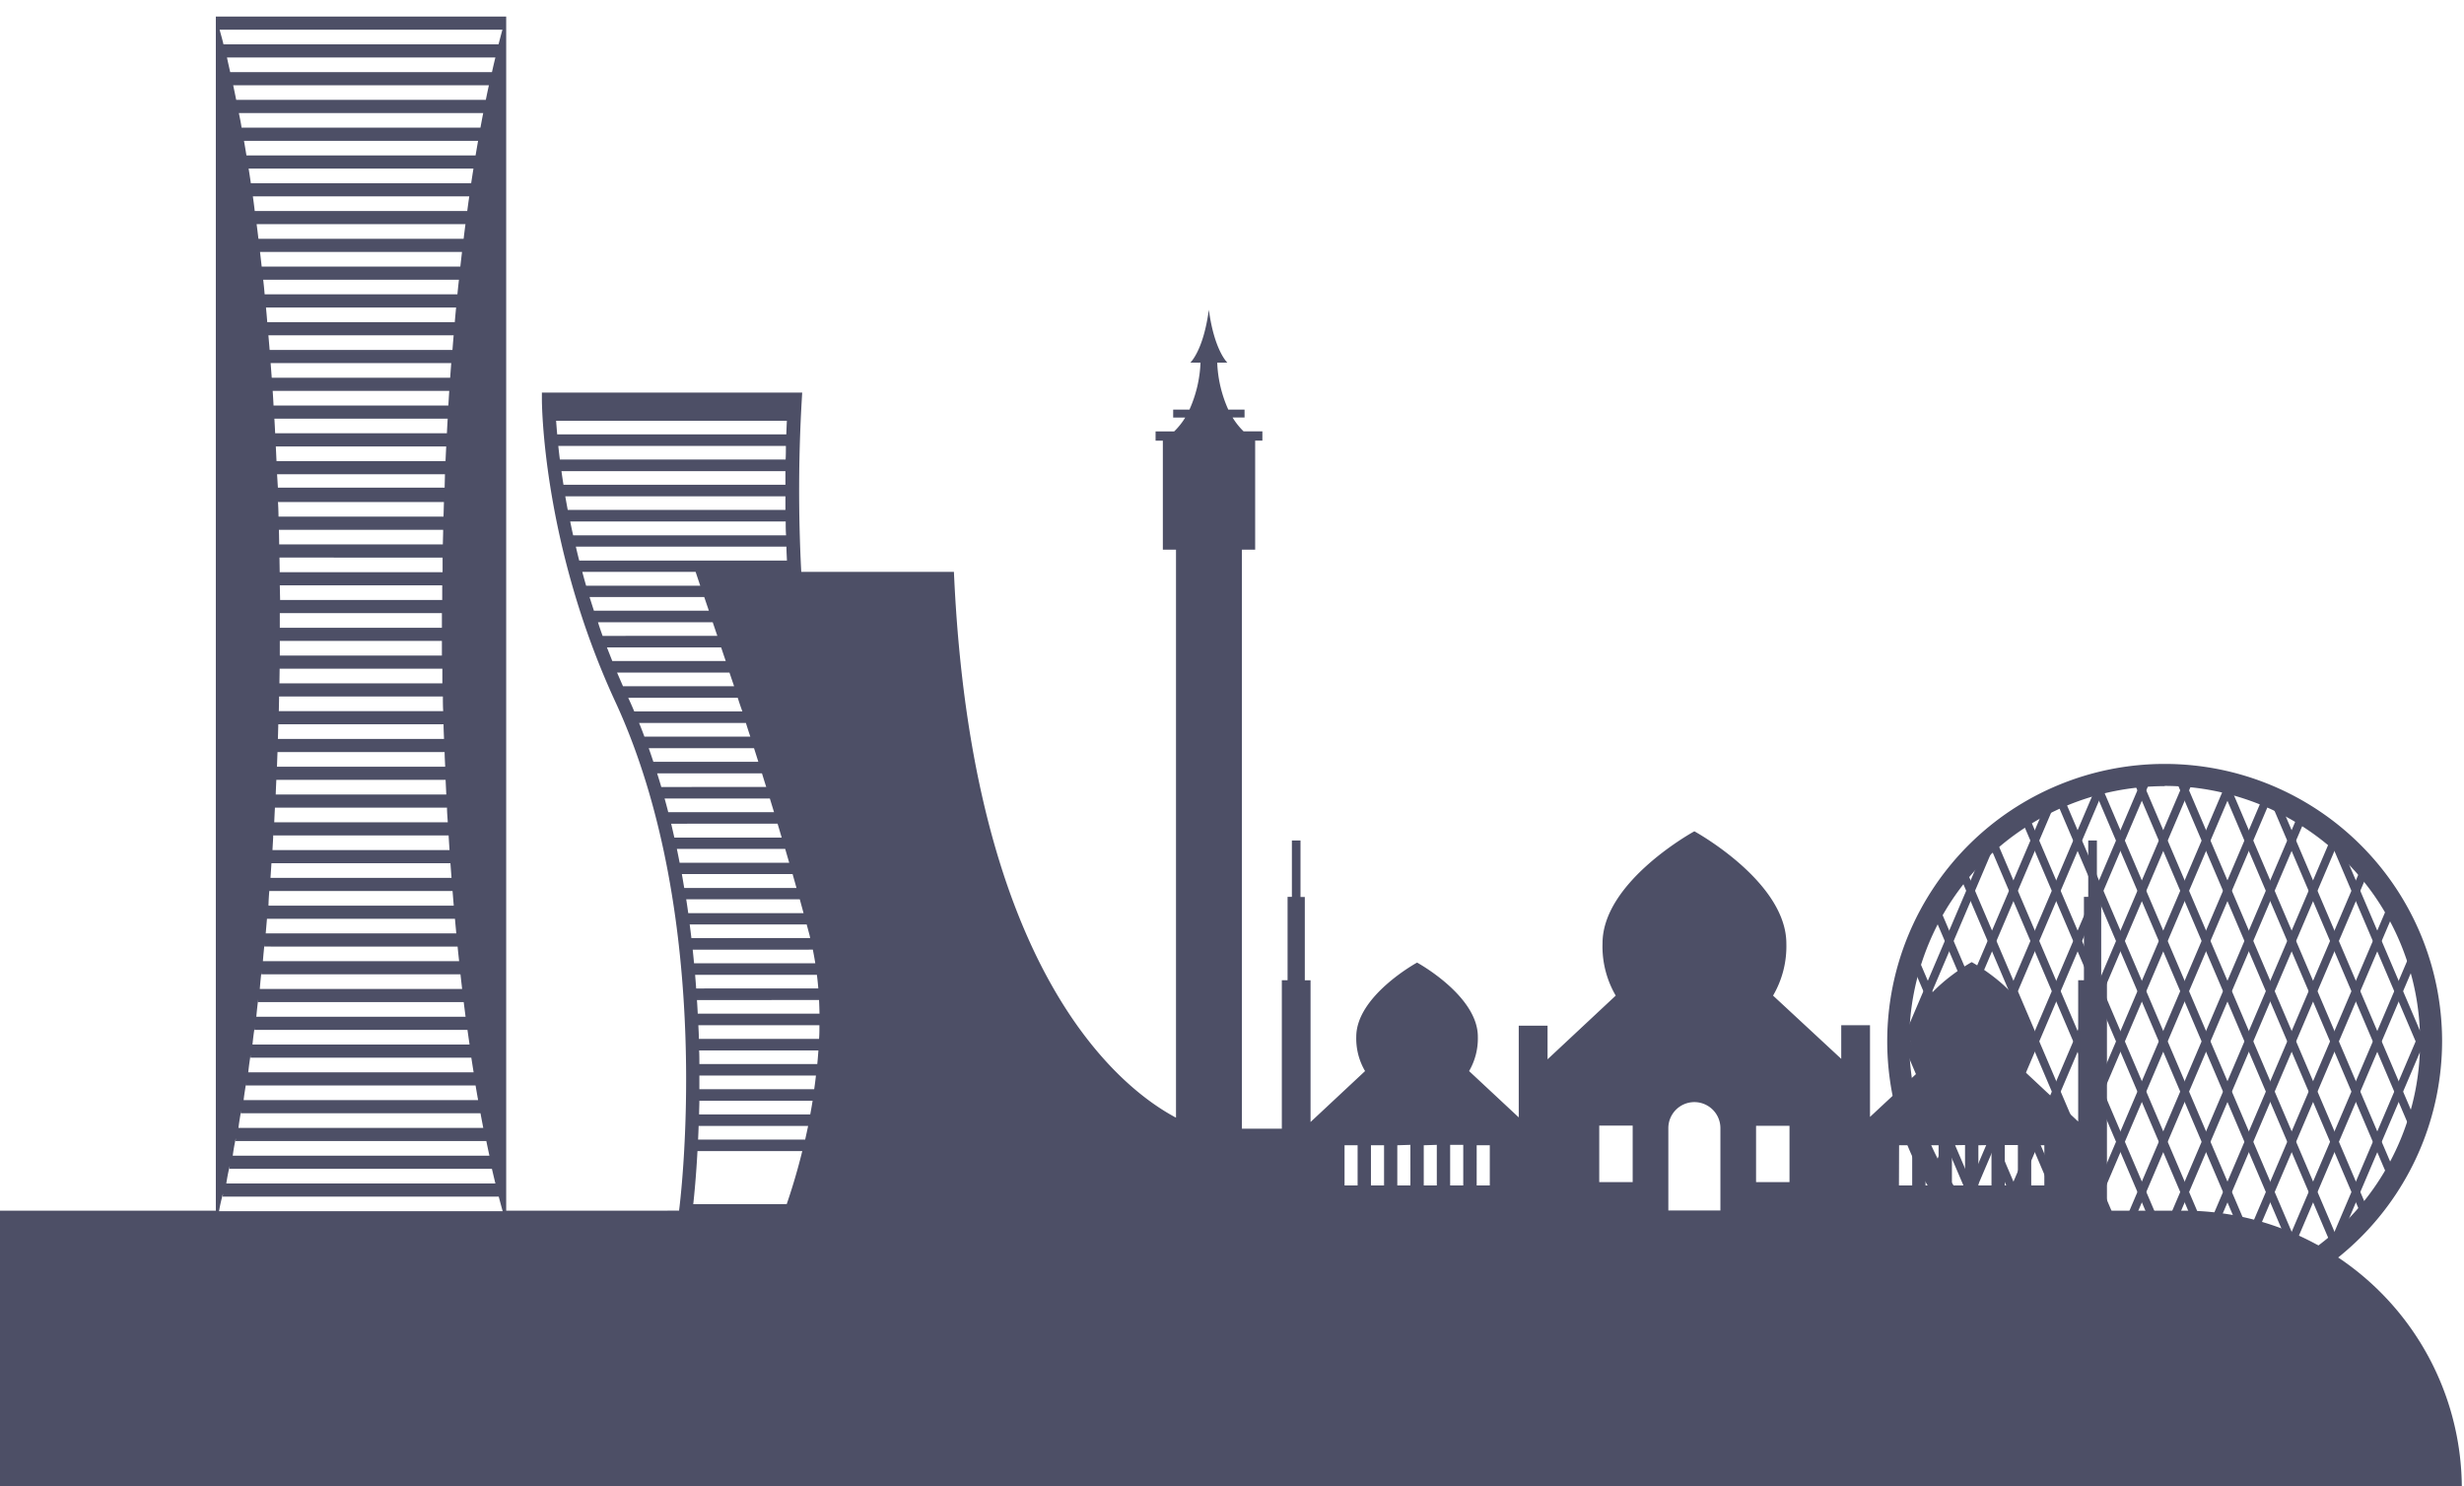 <svg id="Layer_1" data-name="Layer 1" xmlns="http://www.w3.org/2000/svg" xmlns:xlink="http://www.w3.org/1999/xlink" viewBox="0 0 532 321"><defs><style>.cls-1{fill:none;}.cls-2{opacity:0.75;}.cls-3{clip-path:url(#clip-path);}.cls-4{fill:#111433;}</style><clipPath id="clip-path"><circle class="cls-1" cx="467.37" cy="224.87" r="57.46"/></clipPath></defs><g class="cls-2"><circle class="cls-1" cx="467.37" cy="224.87" r="57.46"/><g class="cls-3"><rect class="cls-4" x="401.47" y="135.9" width="1.76" height="177.94" transform="translate(-55.95 175.78) rotate(-23.09)"/><rect class="cls-4" x="410.71" y="135.9" width="1.76" height="177.94" transform="translate(-55.21 179.41) rotate(-23.09)"/><rect class="cls-4" x="419.95" y="135.9" width="1.76" height="177.94" transform="translate(-54.47 183.03) rotate(-23.09)"/><rect class="cls-4" x="429.19" y="135.9" width="1.76" height="177.94" transform="translate(-53.73 186.65) rotate(-23.09)"/><rect class="cls-4" x="438.44" y="135.9" width="1.76" height="177.94" transform="translate(-52.99 190.28) rotate(-23.09)"/><rect class="cls-4" x="447.68" y="135.9" width="1.76" height="177.94" transform="translate(-52.25 193.9) rotate(-23.09)"/><rect class="cls-4" x="456.92" y="135.9" width="1.76" height="177.94" transform="translate(-51.51 197.53) rotate(-23.09)"/><rect class="cls-4" x="466.16" y="135.9" width="1.76" height="177.94" transform="translate(-50.77 201.15) rotate(-23.09)"/><rect class="cls-4" x="475.4" y="135.9" width="1.76" height="177.94" transform="translate(-50.03 204.77) rotate(-23.09)"/><rect class="cls-4" x="484.65" y="135.9" width="1.76" height="177.94" transform="translate(-49.29 208.4) rotate(-23.09)"/><rect class="cls-4" x="493.89" y="135.9" width="1.76" height="177.94" transform="translate(-48.55 212.02) rotate(-23.09)"/><rect class="cls-4" x="503.13" y="135.9" width="1.76" height="177.94" transform="translate(-47.81 215.65) rotate(-23.09)"/><rect class="cls-4" x="512.37" y="135.9" width="1.76" height="177.94" transform="translate(-47.07 219.27) rotate(-23.09)"/><rect class="cls-4" x="521.61" y="135.9" width="1.76" height="177.94" transform="translate(-46.33 222.89) rotate(-23.09)"/><rect class="cls-4" x="530.85" y="135.9" width="1.76" height="177.94" transform="translate(-45.59 226.52) rotate(-23.09)"/><rect class="cls-4" x="540.1" y="135.9" width="1.76" height="177.94" transform="translate(-44.85 230.14) rotate(-23.09)"/><rect class="cls-4" x="452.01" y="223.99" width="177.94" height="1.76" transform="translate(122.07 634.42) rotate(-66.92)"/><rect class="cls-4" x="442.77" y="223.99" width="177.94" height="1.76" transform="translate(116.44 625.92) rotate(-66.92)"/><rect class="cls-4" x="433.52" y="223.99" width="177.94" height="1.76" transform="translate(110.82 617.41) rotate(-66.92)"/><rect class="cls-4" x="424.28" y="223.99" width="177.94" height="1.76" transform="translate(105.2 608.91) rotate(-66.92)"/><rect class="cls-4" x="415.04" y="223.99" width="177.94" height="1.76" transform="translate(99.58 600.41) rotate(-66.92)"/><rect class="cls-4" x="405.8" y="223.99" width="177.94" height="1.76" transform="translate(93.96 591.91) rotate(-66.92)"/><rect class="cls-4" x="396.56" y="223.99" width="177.94" height="1.76" transform="translate(88.34 583.41) rotate(-66.92)"/><rect class="cls-4" x="387.32" y="223.99" width="177.94" height="1.76" transform="translate(82.72 574.9) rotate(-66.92)"/><rect class="cls-4" x="378.07" y="223.99" width="177.94" height="1.76" transform="translate(77.1 566.4) rotate(-66.92)"/><rect class="cls-4" x="368.83" y="223.99" width="177.94" height="1.76" transform="translate(71.49 557.9) rotate(-66.92)"/><rect class="cls-4" x="359.59" y="223.99" width="177.94" height="1.76" transform="translate(65.87 549.4) rotate(-66.92)"/><rect class="cls-4" x="350.35" y="223.99" width="177.94" height="1.76" transform="translate(60.25 540.89) rotate(-66.92)"/><rect class="cls-4" x="341.11" y="223.99" width="177.94" height="1.76" transform="translate(54.63 532.39) rotate(-66.92)"/><rect class="cls-4" x="331.86" y="223.99" width="177.94" height="1.76" transform="translate(49.01 523.89) rotate(-66.92)"/><rect class="cls-4" x="322.62" y="223.99" width="177.94" height="1.76" transform="translate(43.39 515.39) rotate(-66.92)"/><rect class="cls-4" x="313.38" y="223.99" width="177.94" height="1.76" transform="translate(37.77 506.88) rotate(-66.92)"/></g><path class="cls-4" d="M467.37,284.77a59.9,59.9,0,1,1,59.9-59.9A60,60,0,0,1,467.37,284.77Zm0-115a55.15,55.15,0,1,0,55.15,55.15A55.21,55.21,0,0,0,467.37,169.72Z"/><path class="cls-4" d="M471.47,261.44H454.91V211.7h-1.24v-18h-.93V181.5h-1.87v12.18h-.93v18H448.7v30.52l-11.76-11a14,14,0,0,0,1.9-7.43c0-8.85-13.13-16-13.13-16s-13.13,7.18-13.13,16a13.88,13.88,0,0,0,1.9,7.43l-10.73,10v-19.8h-6.21v7.26L382.82,215a21.07,21.07,0,0,0,2.87-11.24c0-13.39-19.86-24.24-19.86-24.24S346,190.32,346,203.71A21.07,21.07,0,0,0,348.85,215l-14.72,13.76v-7.26h-6.22v19.8l-10.72-10a14,14,0,0,0,1.89-7.43c0-8.85-13.12-16-13.12-16s-13.13,7.18-13.13,16a13.88,13.88,0,0,0,1.9,7.43l-11.77,11V211.7h-1.24v-18h-.93V181.5h-1.86v12.18H278v18h-1.24v32.06h-8.62V118.7H271V95.15h1.56v-2H268.5a15.14,15.14,0,0,1-2.38-3h2.59V88.46H265.2a27.2,27.2,0,0,1-2.39-10.15H265s-2.81-2.56-4-11.42c-1.18,8.86-4,11.42-4,11.42h2.2a27.2,27.2,0,0,1-2.39,10.15h-3.51v1.71h2.6a15.14,15.14,0,0,1-2.39,3H249.5v2h1.57V118.7h2.84V241.36c-11.35-6-44.12-30.73-47.95-117.87H173a336.66,336.66,0,0,1,.11-37.15l.09-1.56H117v1.46c0,.31,0,31,15.85,65.29,21.92,47.39,13.86,109.17,13.78,109.78l0,.13H109.29V3.58H46.6V261.44H-.47v60.05h532A60.05,60.05,0,0,0,471.47,261.44Zm-38.62-14.17h2.83V256h-2.83Zm-2.87,0V256h-2.83v-8.68Zm-5.71,0V256h-2.83v-8.68ZM415.74,256v-8.68h2.82V256Zm22.82-8.68h2.83V256h-2.83Zm-28.53,0h2.83V256H410ZM365.83,238a5.62,5.62,0,0,1,5.62,5.62v17.78H360.21V243.66A5.62,5.62,0,0,1,365.83,238Zm20.54,17.27h-7.22V243.12h7.22Zm-41.08-12.19h7.22v12.19h-7.22Zm-32.19,4.15h2.83V256H313.1Zm-2.88,0V256H307.4v-8.68Zm-5.7,0V256h-2.83v-8.68ZM296,256v-8.68h2.83V256Zm22.83-8.68h2.83V256h-2.83Zm-28.53,0h2.82V256h-2.82ZM151,237.71h24.45c-.16,1-.33,2-.51,2.95h-24C150.94,239.7,151,238.72,151,237.71Zm0-2.49c0-1,0-1.94,0-2.95h25.17c-.11,1-.24,2-.38,2.95Zm0-5.44c0-1,0-1.95-.05-2.94H176.7q-.1,1.49-.24,2.94Zm-.11-5.44c0-1-.07-2-.11-2.94h26.14c0,1,0,2-.08,2.94Zm0,18.81h23.59c-.21,1-.42,2-.64,2.95H150.72C150.77,245.15,150.81,244.17,150.84,243.15Zm19-152.29q-.07,1.47-.12,2.94H120.3c-.09-1.09-.17-2.07-.23-2.94Zm-.21,5.44c0,1,0,2-.06,2.94H120.88c-.13-1-.24-2-.34-2.94Zm-.1,5.44q0,1.47,0,2.94H121.66c-.16-1-.31-2-.44-2.94Zm0,5.44,0,2.94h-47c-.19-1-.37-2-.53-2.94Zm.06,5.43c0,1,0,2,.08,3H123.75c-.23-1-.44-2-.64-3Zm.16,5.44c0,1,.07,2,.11,3H125.06c-.26-1-.5-2-.73-3Zm-19.61,5.44,1,3H126.55c-.29-1-.57-2-.83-3Zm1.86,5.44,1,2.95H128.23c-.32-1-.64-2-.94-2.95Zm1.83,5.44c.32.93.65,1.92,1,2.95H130.11c-.36-1-.71-2-1-2.95Zm1.82,5.44c.32.95.64,1.93,1,2.94H132.2c-.4-1-.78-2-1.16-2.94Zm1.8,5.44,1,2.94H134.51c-.44-1-.87-2-1.28-2.94Zm1.79,5.44c.31,1,.63,1.95,1,2.94H136.94c-.42-1-.86-2-1.3-2.94Zm1.76,5.44c.31,1,.63,2,.95,2.94H139.13c-.37-1-.75-2-1.15-2.94Zm1.75,5.44q.47,1.45.93,2.94H141.07c-.33-1-.67-2-1-2.94Zm1.72,5.44c.31,1,.61,2,.92,2.94H142.78q-.43-1.47-.9-2.94Zm1.7,5.43.9,2.95H144.28c-.25-1-.52-2-.79-2.95Zm1.67,5.44c.3,1,.59,2,.89,3H145.6c-.23-1-.45-2-.69-3Zm1.64,5.44.87,3H146.74c-.19-1-.39-2-.6-3Zm1.6,5.44c.28,1,.57,2,.84,3H147.73c-.17-1-.33-2-.51-3Zm1.55,5.44.82,3h-24.9c-.14-1-.28-2-.44-3Zm1.49,5.44c.21.75.4,1.5.6,2.23.06.24.11.48.16.71H149.28c-.12-1-.24-2-.37-2.94Zm1.33,5.44c.2,1,.38,2,.53,2.94H149.85c-.09-1-.19-2-.29-2.94Zm.88,5.44q.18,1.47.3,2.94H150.31c-.07-1-.15-2-.23-2.94Zm.46,5.44c.05,1,.08,2,.1,2.94H150.65c-.05-1-.11-2-.17-2.94Zm-26.22,32.63h22.6c-1.23,5-2.5,8.94-3.36,11.45H149.68C149.91,257.94,150.3,254,150.59,248.59ZM47.41,6.41h61.07c-.28,1-.56,2.08-.84,3.16H48.25C48,8.49,47.69,7.44,47.41,6.41Zm1.55,6h58c-.25,1-.5,2.09-.74,3.16H49.7C49.46,14.48,49.21,13.43,49,12.39Zm1.38,6h55.22c-.23,1-.45,2.09-.67,3.16H51C50.78,20.47,50.56,19.42,50.34,18.38Zm1.22,6h52.77c-.2,1-.4,2.09-.6,3.16H52.16C52,26.45,51.77,25.4,51.56,24.36Zm1.11,6h50.55q-.27,1.56-.54,3.15H53.21Q52.94,31.91,52.67,30.35Zm1,6h48.55c-.16,1-.33,2.09-.49,3.16H54.16C54,38.42,53.83,37.37,53.67,36.33Zm.91,6h46.74c-.15,1-.3,2.1-.44,3.16H55C54.87,44.41,54.73,43.36,54.58,42.31Zm.81,6H100.5c-.14,1-.27,2.09-.4,3.16H55.8C55.66,50.39,55.53,49.34,55.39,48.3Zm.75,6H99.75l-.36,3.16H56.5Zm.67,6H99.09q-.18,1.56-.33,3.15H57.14Q57,61.83,56.81,60.27Zm.6,6H98.48c-.1,1-.2,2.1-.29,3.16H57.7C57.61,68.35,57.51,67.3,57.41,66.25Zm.54,6h40c-.09,1-.18,2.1-.26,3.16H58.22Zm.48,6h39c-.08,1-.16,2.1-.23,3.16H58.67Zm.43,6H97c-.07,1-.13,2.1-.2,3.16H59.06C59,86.3,58.93,85.25,58.86,84.2Zm.37,6H96.66c-.06,1-.12,2.1-.17,3.15H59.41C59.35,92.29,59.29,91.23,59.23,90.19Zm.32,6H96.34l-.15,3.16H59.7Zm.27,6H96.07L96,105.31h-36Zm.22,6H95.85l-.09,3.16H60.14C60.11,110.24,60.08,109.19,60,108.14Zm.17,6H95.68c0,1-.05,2.1-.07,3.16H60.28C60.26,116.22,60.24,115.17,60.21,114.12Zm.13,6H95.56c0,1.06,0,2.11,0,3.16H60.39C60.37,122.21,60.35,121.16,60.34,120.1Zm.07,6H95.48l0,3.16h-35Zm0,6h35v1.37c0,.6,0,1.2,0,1.79h-35v-3.16Zm0,6h35c0,1.05,0,2.1,0,3.16H60.41Zm-.06,6H95.51c0,1.06,0,2.11,0,3.16H60.33C60.35,146.15,60.37,145.1,60.38,144Zm-.11,6H95.62c0,1.06,0,2.12.07,3.16H60.2C60.23,152.14,60.25,151.08,60.27,150Zm-.15,6H95.77c0,1.05.06,2.11.1,3.16H60Zm-.19,6H96c0,1.06.08,2.11.12,3.16H59.8C59.85,164.1,59.89,163.05,59.93,162Zm-.25,6H96.21l.15,3.16H59.53C59.58,170.08,59.64,169,59.68,168Zm-.3,6H96.51c0,1.06.11,2.11.17,3.16H59.21C59.27,176.07,59.33,175,59.38,174Zm-.34,6H96.86c.06,1.06.13,2.12.2,3.16H58.83C58.9,182.06,59,181,59,179.94Zm-.4,6H97.25l.24,3.16H58.4Zm-.46,6H97.71c.09,1.06.17,2.12.26,3.16h-40C58,194,58.1,193,58.18,191.91Zm-.51,6H98.23c.09,1.06.19,2.11.29,3.16H57.37Zm-.57,6H98.8c.1,1.06.22,2.11.33,3.16H56.76C56.88,206,57,204.94,57.1,203.88Zm-.65,6h43c.12,1.06.24,2.12.36,3.16H56.09C56.21,212,56.33,210.92,56.45,209.86Zm-.7,6h44.4c.13,1.06.27,2.11.4,3.16H55.34C55.48,218,55.61,216.91,55.75,215.85Zm-.79,6h46c.15,1.06.3,2.12.45,3.16H54.51C54.67,224,54.81,222.89,55,221.83Zm-.86,6h47.69c.17,1.06.33,2.11.5,3.16H53.6C53.77,229.93,53.94,228.88,54.1,227.82Zm-1,6h49.61c.18,1.07.36,2.12.55,3.16H52.6C52.78,235.92,53,234.87,53.14,233.8Zm-1.06,6h51.73c.2,1.07.4,2.12.6,3.16H51.48C51.69,241.9,51.89,240.85,52.08,239.78Zm-1.16,6H105c.22,1.07.44,2.12.67,3.16H50.25C50.47,247.89,50.69,246.84,50.92,245.77Zm-1.31,6h56.67c.25,1.07.5,2.13.75,3.16H48.86C49.11,253.88,49.36,252.82,49.61,251.75Zm-1.46,6h59.6c.28,1.07.56,2.12.85,3.15H47.29C47.58,259.86,47.87,258.81,48.15,257.74Z"/></g></svg>